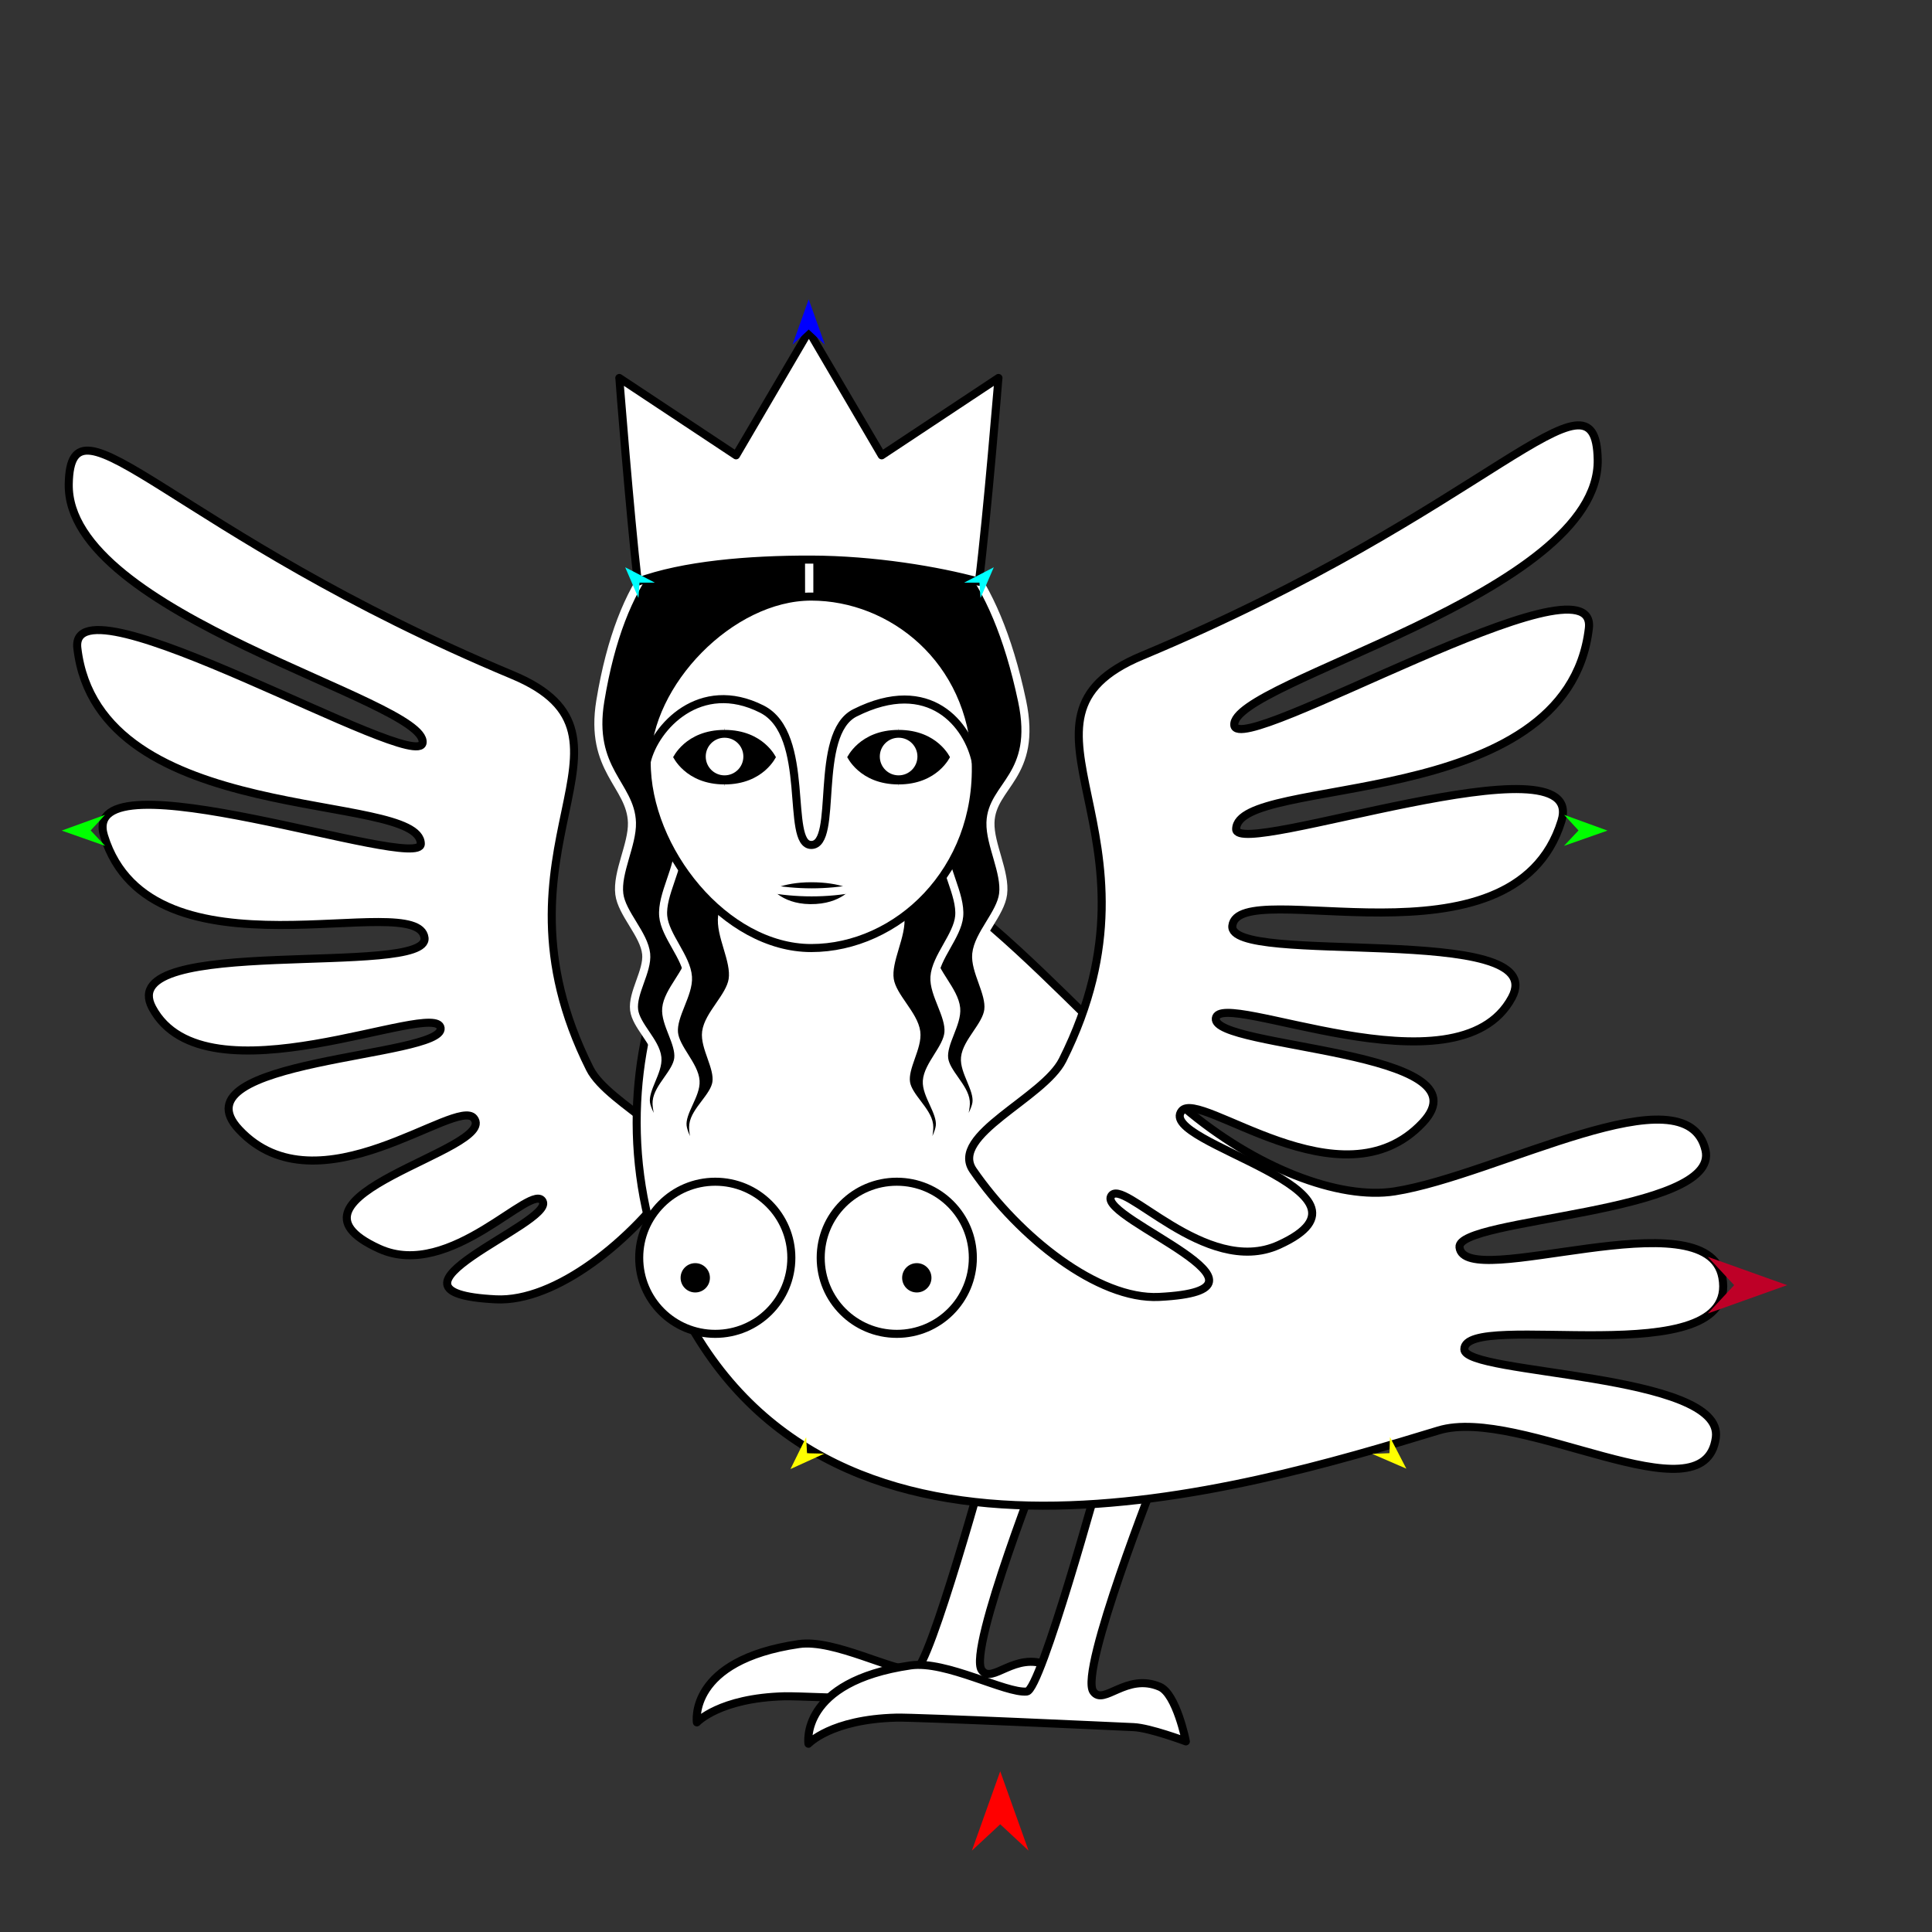 <?xml version="1.0" encoding="utf-8"?>
<!-- Generator: Moho 13.0.3 build 635 -->
<!DOCTYPE svg PUBLIC "-//W3C//DTD SVG 1.1//EN" "http://www.w3.org/Graphics/SVG/1.1/DTD/svg11.dtd">
<svg version="1.1" id="Frame_0" xmlns="http://www.w3.org/2000/svg" xmlns:xlink="http://www.w3.org/1999/xlink" width="720px" height="720px">
<rect width="100%" height="100%" fill="#333333" stroke="none"/>
<g id="harpy_4">
<g id="harpy">
<path fill="#ffffff" fill-rule="evenodd" stroke="#000000" stroke-width="3" stroke-linecap="round" stroke-linejoin="round" d="M 252.294 438.273 C 261.063 425.543 226.743 412.091 219.818 398.271 C 178.392 315.600 246.478 274.726 191.018 251.562 C 64.648 198.781 26.330 142.366 25.621 180.354 C 24.706 229.352 159.097 260.956 157.495 276.759 C 156.225 289.284 25.381 212.065 28.827 241.567 C 36.721 309.159 156.583 294.529 156.826 314.466 C 156.960 325.442 28.863 279.373 38.778 311.502 C 56.271 368.187 155.851 330.725 158.208 349.503 C 160.094 364.524 41.942 347.877 56.767 375.582 C 76.524 412.506 162.822 372.053 164.210 383.135 C 165.598 394.214 64.292 394.481 89.119 420.975 C 118.626 452.462 170.156 408.559 176.609 416.731 C 185.934 428.539 97.912 445.643 141.352 465.367 C 167.984 477.459 198.528 439.964 202.285 447.790 C 206.238 456.025 134.042 481.706 184.803 484.225 C 206.952 485.324 235.650 462.438 252.294 438.273 Z"/>
<path fill="#ffffff" fill-rule="evenodd" stroke="#000000" stroke-width="3" stroke-linecap="round" stroke-linejoin="round" d="M 368.518 541.037 C 368.515 541.045 346.349 621.917 341.095 622.421 C 333.159 623.182 310.937 610.767 297.749 612.691 C 256.236 618.747 259.714 641.880 259.710 641.883 C 259.714 641.882 268.047 632.771 292.441 632.152 C 299.992 631.960 374.413 635.401 380.902 635.691 C 386.948 635.961 400.362 640.998 400.364 640.998 C 400.363 640.996 396.853 623.314 390.633 620.652 C 378.158 615.313 369.738 627.902 365.864 622.421 C 360.493 614.824 389.746 541.045 389.749 541.037 C 389.747 541.037 368.520 541.037 368.518 541.037 Z"/>
<path fill="#ffffff" fill-rule="evenodd" stroke="#000000" stroke-width="3" stroke-linecap="round" stroke-linejoin="round" d="M 410.094 548.998 C 410.092 549.006 387.926 629.879 382.671 630.383 C 374.736 631.144 352.513 618.728 339.326 620.652 C 297.813 626.708 301.291 649.841 301.287 649.844 C 301.290 649.843 309.624 640.733 334.018 640.113 C 341.568 639.922 415.990 643.362 422.479 643.652 C 428.525 643.922 441.939 648.959 441.941 648.960 C 441.940 648.958 438.430 631.276 432.210 628.614 C 419.735 623.274 411.315 635.863 407.441 630.383 C 402.070 622.786 431.323 549.006 431.326 548.998 C 431.323 548.998 410.097 548.998 410.094 548.998 Z"/>
<path fill="#ffffff" fill-rule="evenodd" stroke="#000000" stroke-width="3" stroke-linecap="round" stroke-linejoin="round" d="M 536.115 533.079 C 566.568 523.807 635.154 567.213 639.439 535.810 C 642.749 511.556 545.759 512.474 545.715 502.856 C 545.646 487.768 648.604 512.837 641.874 476.094 C 636.250 445.390 545.772 481.758 543.918 464.819 C 542.722 453.889 641.045 452.324 635.592 428.662 C 628.542 398.076 558.073 437.942 519.748 443.989 C 499.160 447.237 467.863 435.349 441.173 412.658 C 393.229 371.899 349.033 310.369 296.096 310.043 C 264.209 309.847 209.873 399.348 253.635 486.966 C 310.483 600.784 462.315 555.549 536.115 533.079 Z"/>
<path fill="#ffffff" fill-rule="evenodd" stroke="#000000" stroke-width="3" stroke-linecap="round" stroke-linejoin="round" d="M 362.643 436.138 C 353.639 423.065 388.883 409.251 395.994 395.059 C 438.535 310.163 368.617 268.188 425.569 244.401 C 555.341 190.200 594.691 132.266 595.419 171.277 C 596.358 221.593 458.349 254.048 459.994 270.276 C 461.298 283.138 595.664 203.841 592.126 234.137 C 584.019 303.549 460.931 288.524 460.681 308.998 C 460.544 320.270 592.089 272.961 581.907 305.954 C 563.944 364.165 461.682 325.695 459.262 344.978 C 457.326 360.404 578.658 343.309 563.434 371.760 C 543.145 409.677 454.525 368.136 453.099 379.516 C 451.673 390.893 555.706 391.167 530.211 418.374 C 499.910 450.709 446.992 405.624 440.365 414.016 C 430.790 426.142 521.182 443.706 476.572 463.961 C 449.224 476.379 417.857 437.874 413.999 445.910 C 409.940 454.367 484.079 480.740 431.951 483.327 C 409.207 484.455 379.736 460.953 362.643 436.138 Z"/>
<path fill="#000000" fill-rule="evenodd" stroke="#ffffff" stroke-width="3" stroke-linecap="round" stroke-linejoin="round" d="M 301.486 193.472 C 301.486 193.476 301.549 233.583 301.549 233.587 C 301.545 233.591 263.493 259.068 258.469 276.634 C 255.923 285.538 264.571 297.911 263.436 307.102 C 262.428 315.268 253.538 324.169 252.741 332.359 C 252.043 339.531 258.340 348.753 257.471 355.906 C 256.680 362.414 248.907 369.208 248.283 375.734 C 247.732 381.489 253.441 388.737 252.757 394.477 C 252.121 399.805 245.215 405.112 244.714 410.455 C 244.269 415.188 248.937 425.725 248.937 425.726 C 248.936 425.725 241.400 416.014 240.735 411.001 C 240.050 405.830 245.506 399.332 244.990 394.141 C 244.403 388.248 237.054 382.284 236.318 376.408 C 235.521 370.039 241.453 361.874 240.805 355.487 C 240.066 348.199 231.728 340.478 230.802 333.212 C 229.776 325.159 235.737 314.679 235.509 306.565 C 235.114 292.516 219.486 287.016 223.719 261.227 C 239.328 166.149 301.478 193.479 301.486 193.472 C 301.664 193.430 301.601 233.583 301.601 233.587 C 301.605 233.591 340.922 258.800 346.156 276.634 C 348.764 285.521 340.054 297.911 341.189 307.102 C 342.198 315.268 351.087 324.169 351.884 332.359 C 352.582 339.531 346.285 348.754 347.154 355.906 C 347.945 362.414 355.718 369.208 356.342 375.734 C 356.893 381.489 351.184 388.737 351.868 394.477 C 352.504 399.805 359.410 405.112 359.912 410.455 C 360.356 415.188 355.688 425.725 355.688 425.726 C 355.689 425.725 363.225 416.014 363.890 411.001 C 364.575 405.830 359.119 399.332 359.636 394.141 C 360.222 388.248 367.572 382.284 368.307 376.408 C 369.105 370.039 363.172 361.874 363.820 355.487 C 364.559 348.199 372.897 340.478 373.823 333.212 C 374.850 325.159 368.888 314.679 369.116 306.565 C 369.512 292.516 386.880 289.486 380.906 261.227 C 360.103 162.824 301.672 193.433 301.664 193.426 Z"/>
<path fill="#000000" fill-rule="evenodd" stroke="#ffffff" stroke-width="3" stroke-linecap="round" stroke-linejoin="round" d="M 313.924 253.084 C 313.926 253.087 326.414 275.291 327.835 285.885 C 329.066 295.064 322.479 307.361 323.934 316.507 C 325.227 324.633 334.421 333.219 335.504 341.376 C 336.452 348.518 330.480 357.956 331.599 365.073 C 332.616 371.550 340.621 378.068 341.474 384.569 C 342.225 390.300 336.772 397.743 337.657 403.456 C 338.478 408.759 345.565 413.821 346.252 419.144 C 346.861 423.858 342.565 434.552 342.564 434.553 C 342.565 434.552 349.758 424.584 350.247 419.551 C 350.751 414.359 345.072 408.055 345.407 402.849 C 345.788 396.940 352.924 390.723 353.455 384.825 C 354.029 378.432 347.816 370.478 348.240 364.074 C 348.725 356.764 356.788 348.757 357.460 341.462 C 358.204 333.378 351.276 323.095 351.826 314.996 C 352.459 305.676 361.971 295.102 362.602 285.783 C 363.828 267.686 346.237 261.526 338.708 251.504 C 338.552 251.297 313.927 253.083 313.924 253.084 Z"/>
<path fill="#000000" fill-rule="evenodd" stroke="#ffffff" stroke-width="3" stroke-linecap="round" stroke-linejoin="round" d="M 290.701 253.084 C 290.700 253.087 278.211 275.291 276.790 285.885 C 275.559 295.064 282.146 307.361 280.691 316.507 C 279.398 324.633 270.204 333.219 269.121 341.376 C 268.173 348.518 274.145 357.956 273.026 365.073 C 272.009 371.550 264.003 378.068 263.151 384.569 C 262.400 390.300 267.853 397.743 266.969 403.456 C 266.147 408.759 259.061 413.821 258.373 419.144 C 257.764 423.858 262.060 434.552 262.061 434.553 C 262.060 434.552 254.867 424.584 254.378 419.551 C 253.874 414.359 259.553 408.055 259.218 402.849 C 258.838 396.940 251.701 390.723 251.171 384.825 C 250.596 378.432 256.809 370.478 256.385 364.074 C 255.901 356.764 247.838 348.757 247.166 341.462 C 246.421 333.378 253.349 323.095 252.799 314.996 C 252.167 305.676 240.975 295.065 242.023 285.783 C 243.429 273.326 258.389 261.526 265.917 251.504 C 266.073 251.297 290.698 253.083 290.701 253.084 Z"/>
<path fill="#000000" fill-rule="evenodd" stroke="none" d="M 250.317 282.173 C 250.319 282.171 255.084 271.512 270.017 271.512 C 284.950 271.512 289.714 282.171 289.716 282.173 C 289.714 282.174 284.950 292.834 270.017 292.834 C 255.084 292.834 250.319 282.174 250.317 282.173 M 315.188 282.173 C 315.190 282.171 319.955 271.512 334.887 271.512 C 349.820 271.512 354.585 282.171 354.587 282.173 C 354.585 282.174 349.820 292.834 334.887 292.834 C 319.954 292.834 315.190 282.174 315.188 282.173 Z"/>
<path fill="none" stroke="#ffffff" stroke-width="1" stroke-linecap="butt" stroke-linejoin="round" d="M 250.317 282.173 C 250.319 282.171 255.084 271.512 270.017 271.512 "/>
<path fill="none" stroke="#ffffff" stroke-width="1" stroke-linecap="butt" stroke-linejoin="round" d="M 270.017 271.512 C 284.950 271.512 289.714 282.171 289.716 282.173 "/>
<path fill="none" stroke="#ffffff" stroke-width="1" stroke-linecap="butt" stroke-linejoin="round" d="M 289.716 282.173 C 289.714 282.174 284.950 292.834 270.017 292.834 "/>
<path fill="none" stroke="#ffffff" stroke-width="1" stroke-linecap="butt" stroke-linejoin="round" d="M 270.017 292.834 C 255.084 292.834 250.319 282.174 250.317 282.173 "/>
<path fill="none" stroke="#ffffff" stroke-width="1" stroke-linecap="butt" stroke-linejoin="round" d="M 315.188 282.173 C 315.190 282.171 319.955 271.512 334.887 271.512 "/>
<path fill="none" stroke="#ffffff" stroke-width="1" stroke-linecap="butt" stroke-linejoin="round" d="M 334.887 271.512 C 349.820 271.512 354.585 282.171 354.587 282.173 "/>
<path fill="none" stroke="#ffffff" stroke-width="1" stroke-linecap="butt" stroke-linejoin="round" d="M 354.587 282.173 C 354.585 282.174 349.820 292.834 334.887 292.834 "/>
<path fill="none" stroke="#ffffff" stroke-width="1" stroke-linecap="butt" stroke-linejoin="round" d="M 334.887 292.834 C 319.954 292.834 315.190 282.174 315.188 282.173 "/>
<path fill="#ffffff" fill-rule="evenodd" stroke="none" d="M 263.006 281.941 C 263.006 278.060 266.136 274.930 270.017 274.930 C 273.897 274.930 277.028 278.060 277.028 281.941 C 277.028 285.821 273.897 288.952 270.017 288.952 C 266.136 288.952 263.006 285.821 263.006 281.941 M 250.317 282.173 C 250.319 282.171 255.084 271.512 270.017 271.512 C 284.950 271.512 289.714 282.171 289.716 282.173 C 289.714 282.174 284.950 292.834 270.017 292.834 C 255.084 292.834 250.319 282.174 250.317 282.173 M 327.877 281.941 C 327.877 278.060 331.007 274.930 334.887 274.930 C 338.768 274.930 341.899 278.060 341.899 281.941 C 341.899 285.821 338.768 288.952 334.887 288.952 C 331.007 288.952 327.877 285.821 327.877 281.941 M 315.188 282.173 C 315.190 282.171 319.955 271.512 334.887 271.512 C 349.820 271.512 354.585 282.171 354.587 282.173 C 354.585 282.174 349.820 292.834 334.887 292.834 C 319.954 292.834 315.190 282.174 315.188 282.173 M 241.005 283.857 C 241.158 254.638 272.305 222.328 302.313 222.328 C 332.320 222.328 362.240 245.787 363.620 283.857 C 365.093 324.461 334.318 353.311 302.313 353.311 C 270.307 353.311 240.832 316.677 241.005 283.857 Z"/>
<path fill="#000000" fill-rule="evenodd" stroke="#ffffff" stroke-width="3" stroke-linecap="round" stroke-linejoin="round" d="M 302.313 327.289 C 313.741 327.289 318.989 330.531 319.047 331.008 C 319.111 331.527 314.359 338.582 301.899 338.445 C 289.943 338.313 285.580 331.008 285.578 331.008 C 285.580 331.007 290.884 327.289 302.313 327.289 Z"/>
<path fill="none" stroke="#ffffff" stroke-width="3" stroke-linecap="round" stroke-linejoin="round" d="M 285.578 331.008 C 297.148 333.073 307.891 333.073 319.047 331.008 "/>
<path fill="none" stroke="#000000" stroke-width="3" stroke-linecap="round" stroke-linejoin="round" d="M 241.005 283.857 C 244.026 270.954 260.903 252.606 283.926 264.261 C 302.492 273.660 292.550 314.824 302.313 314.892 C 312.718 314.965 302.906 273.548 318.614 265.663 C 346.620 251.607 360.826 270.436 363.620 283.857 "/>
<path fill="#ffffff" fill-rule="evenodd" stroke="#000000" stroke-width="3" stroke-linecap="round" stroke-linejoin="round" d="M 266.563 440.391 C 282.254 440.391 294.912 453.049 294.912 468.740 C 294.912 484.431 282.254 497.089 266.563 497.089 C 250.872 497.089 238.214 484.431 238.214 468.740 C 238.214 453.049 250.872 440.391 266.563 440.391 Z"/>
<path fill="#000000" fill-rule="evenodd" stroke="#ffffff" stroke-width="3" stroke-linecap="round" stroke-linejoin="round" d="M 259.103 469.237 C 262.957 469.237 266.066 472.346 266.066 476.200 C 266.066 480.054 262.957 483.163 259.103 483.163 C 255.249 483.163 252.140 480.054 252.140 476.200 C 252.140 472.346 255.249 469.237 259.103 469.237 Z"/>
<path fill="#ffffff" fill-rule="evenodd" stroke="#000000" stroke-width="3" stroke-linecap="round" stroke-linejoin="round" d="M 334.203 440.391 C 318.512 440.391 305.854 453.049 305.854 468.740 C 305.854 484.431 318.512 497.089 334.203 497.089 C 349.894 497.089 362.552 484.431 362.552 468.740 C 362.552 453.049 349.894 440.391 334.203 440.391 Z"/>
<path fill="#000000" fill-rule="evenodd" stroke="#ffffff" stroke-width="3" stroke-linecap="round" stroke-linejoin="round" d="M 341.663 469.237 C 337.810 469.237 334.700 472.346 334.700 476.200 C 334.700 480.054 337.810 483.163 341.663 483.163 C 345.517 483.163 348.626 480.054 348.626 476.200 C 348.626 472.346 345.517 469.237 341.663 469.237 Z"/>
<path fill="none" stroke="#000000" stroke-width="3" stroke-linecap="round" stroke-linejoin="round" d="M 241.005 283.857 C 241.158 254.638 272.305 222.328 302.313 222.328 C 332.320 222.328 362.240 245.787 363.620 283.857 C 365.093 324.461 334.318 353.311 302.313 353.311 C 270.307 353.311 240.832 316.677 241.005 283.857 "/>
<path fill="#ffffff" fill-rule="evenodd" stroke="#000000" stroke-width="3" stroke-linecap="round" stroke-linejoin="round" d="M 302.300 208.544 C 325.686 208.602 349.635 212.628 364.819 216.794 C 367.962 191.675 372.096 140.865 372.098 140.857 C 372.094 140.860 328.592 169.685 328.588 169.688 C 328.585 169.684 301.449 123.449 301.446 123.445 C 301.443 123.449 274.307 169.684 274.304 169.688 C 274.300 169.685 230.798 140.860 230.794 140.857 C 230.796 140.865 234.762 191.656 237.669 216.790 C 254.590 210.554 278.927 208.487 302.300 208.544 Z"/>
</g>
<g id="specs_2">
<path fill="#ff0000" fill-rule="evenodd" stroke="none" d="M 372.752 660.110 C 372.753 660.113 383.311 689.674 383.312 689.677 C 383.311 689.676 372.753 679.853 372.752 679.852 C 372.751 679.853 362.194 689.676 362.193 689.677 C 362.194 689.674 372.751 660.113 372.752 660.110 Z"/>
<path fill="#0000ff" fill-rule="evenodd" stroke="none" d="M 301.377 111.550 C 301.377 111.551 307.394 128.400 307.395 128.402 C 307.394 128.401 301.377 122.803 301.377 122.802 C 301.376 122.803 295.359 128.401 295.358 128.402 C 295.359 128.400 301.376 111.551 301.377 111.550 Z"/>
<path fill="#00ff00" fill-rule="evenodd" stroke="none" d="M 22.990 309.538 C 22.991 309.537 39.139 303.677 39.141 303.677 C 39.140 303.677 33.794 309.483 33.793 309.483 C 33.794 309.484 39.198 315.234 39.199 315.234 C 39.197 315.234 22.991 309.538 22.990 309.538 Z"/>
<path fill="#ffff00" fill-rule="evenodd" stroke="none" d="M 294.587 547.473 C 294.587 547.472 300.438 535.578 300.439 535.577 C 300.439 535.577 300.747 541.583 300.747 541.584 C 300.748 541.584 307.185 541.730 307.186 541.730 C 307.185 541.730 294.588 547.473 294.587 547.473 Z"/>
<path fill="#ffff00" fill-rule="evenodd" stroke="none" d="M 524.102 547.327 C 524.101 547.326 517.996 535.544 517.995 535.543 C 517.995 535.543 517.816 541.554 517.816 541.555 C 517.816 541.555 511.382 541.821 511.381 541.821 C 511.383 541.822 524.101 547.327 524.102 547.327 Z"/>
<path fill="#00ffff" fill-rule="evenodd" stroke="none" d="M 232.994 211.410 C 232.994 211.411 237.926 222.848 237.926 222.849 C 237.926 222.849 238.334 217.142 238.334 217.141 C 238.335 217.141 244.056 217.137 244.057 217.137 C 244.056 217.136 232.995 211.411 232.994 211.410 Z"/>
<path fill="#be0027" fill-rule="evenodd" stroke="none" d="M 666.012 478.938 C 666.009 478.937 636.449 468.380 636.446 468.379 C 636.447 468.380 646.269 478.937 646.270 478.938 C 646.269 478.939 636.447 489.497 636.446 489.498 C 636.449 489.497 666.009 478.939 666.012 478.938 Z"/>
<path fill="#00ffff" fill-rule="evenodd" stroke="none" d="M 370.354 211.410 C 370.354 211.411 365.422 222.848 365.422 222.849 C 365.422 222.849 365.014 217.142 365.014 217.141 C 365.013 217.141 359.292 217.137 359.291 217.137 C 359.292 217.136 370.353 211.411 370.354 211.410 Z"/>
<path fill="#00ff00" fill-rule="evenodd" stroke="none" d="M 599.067 309.538 C 599.065 309.537 582.917 303.677 582.916 303.677 C 582.916 303.677 588.262 309.483 588.263 309.483 C 588.262 309.484 582.858 315.234 582.857 315.234 C 582.859 315.234 599.065 309.538 599.067 309.538 Z"/>
</g>
</g>
</svg>
